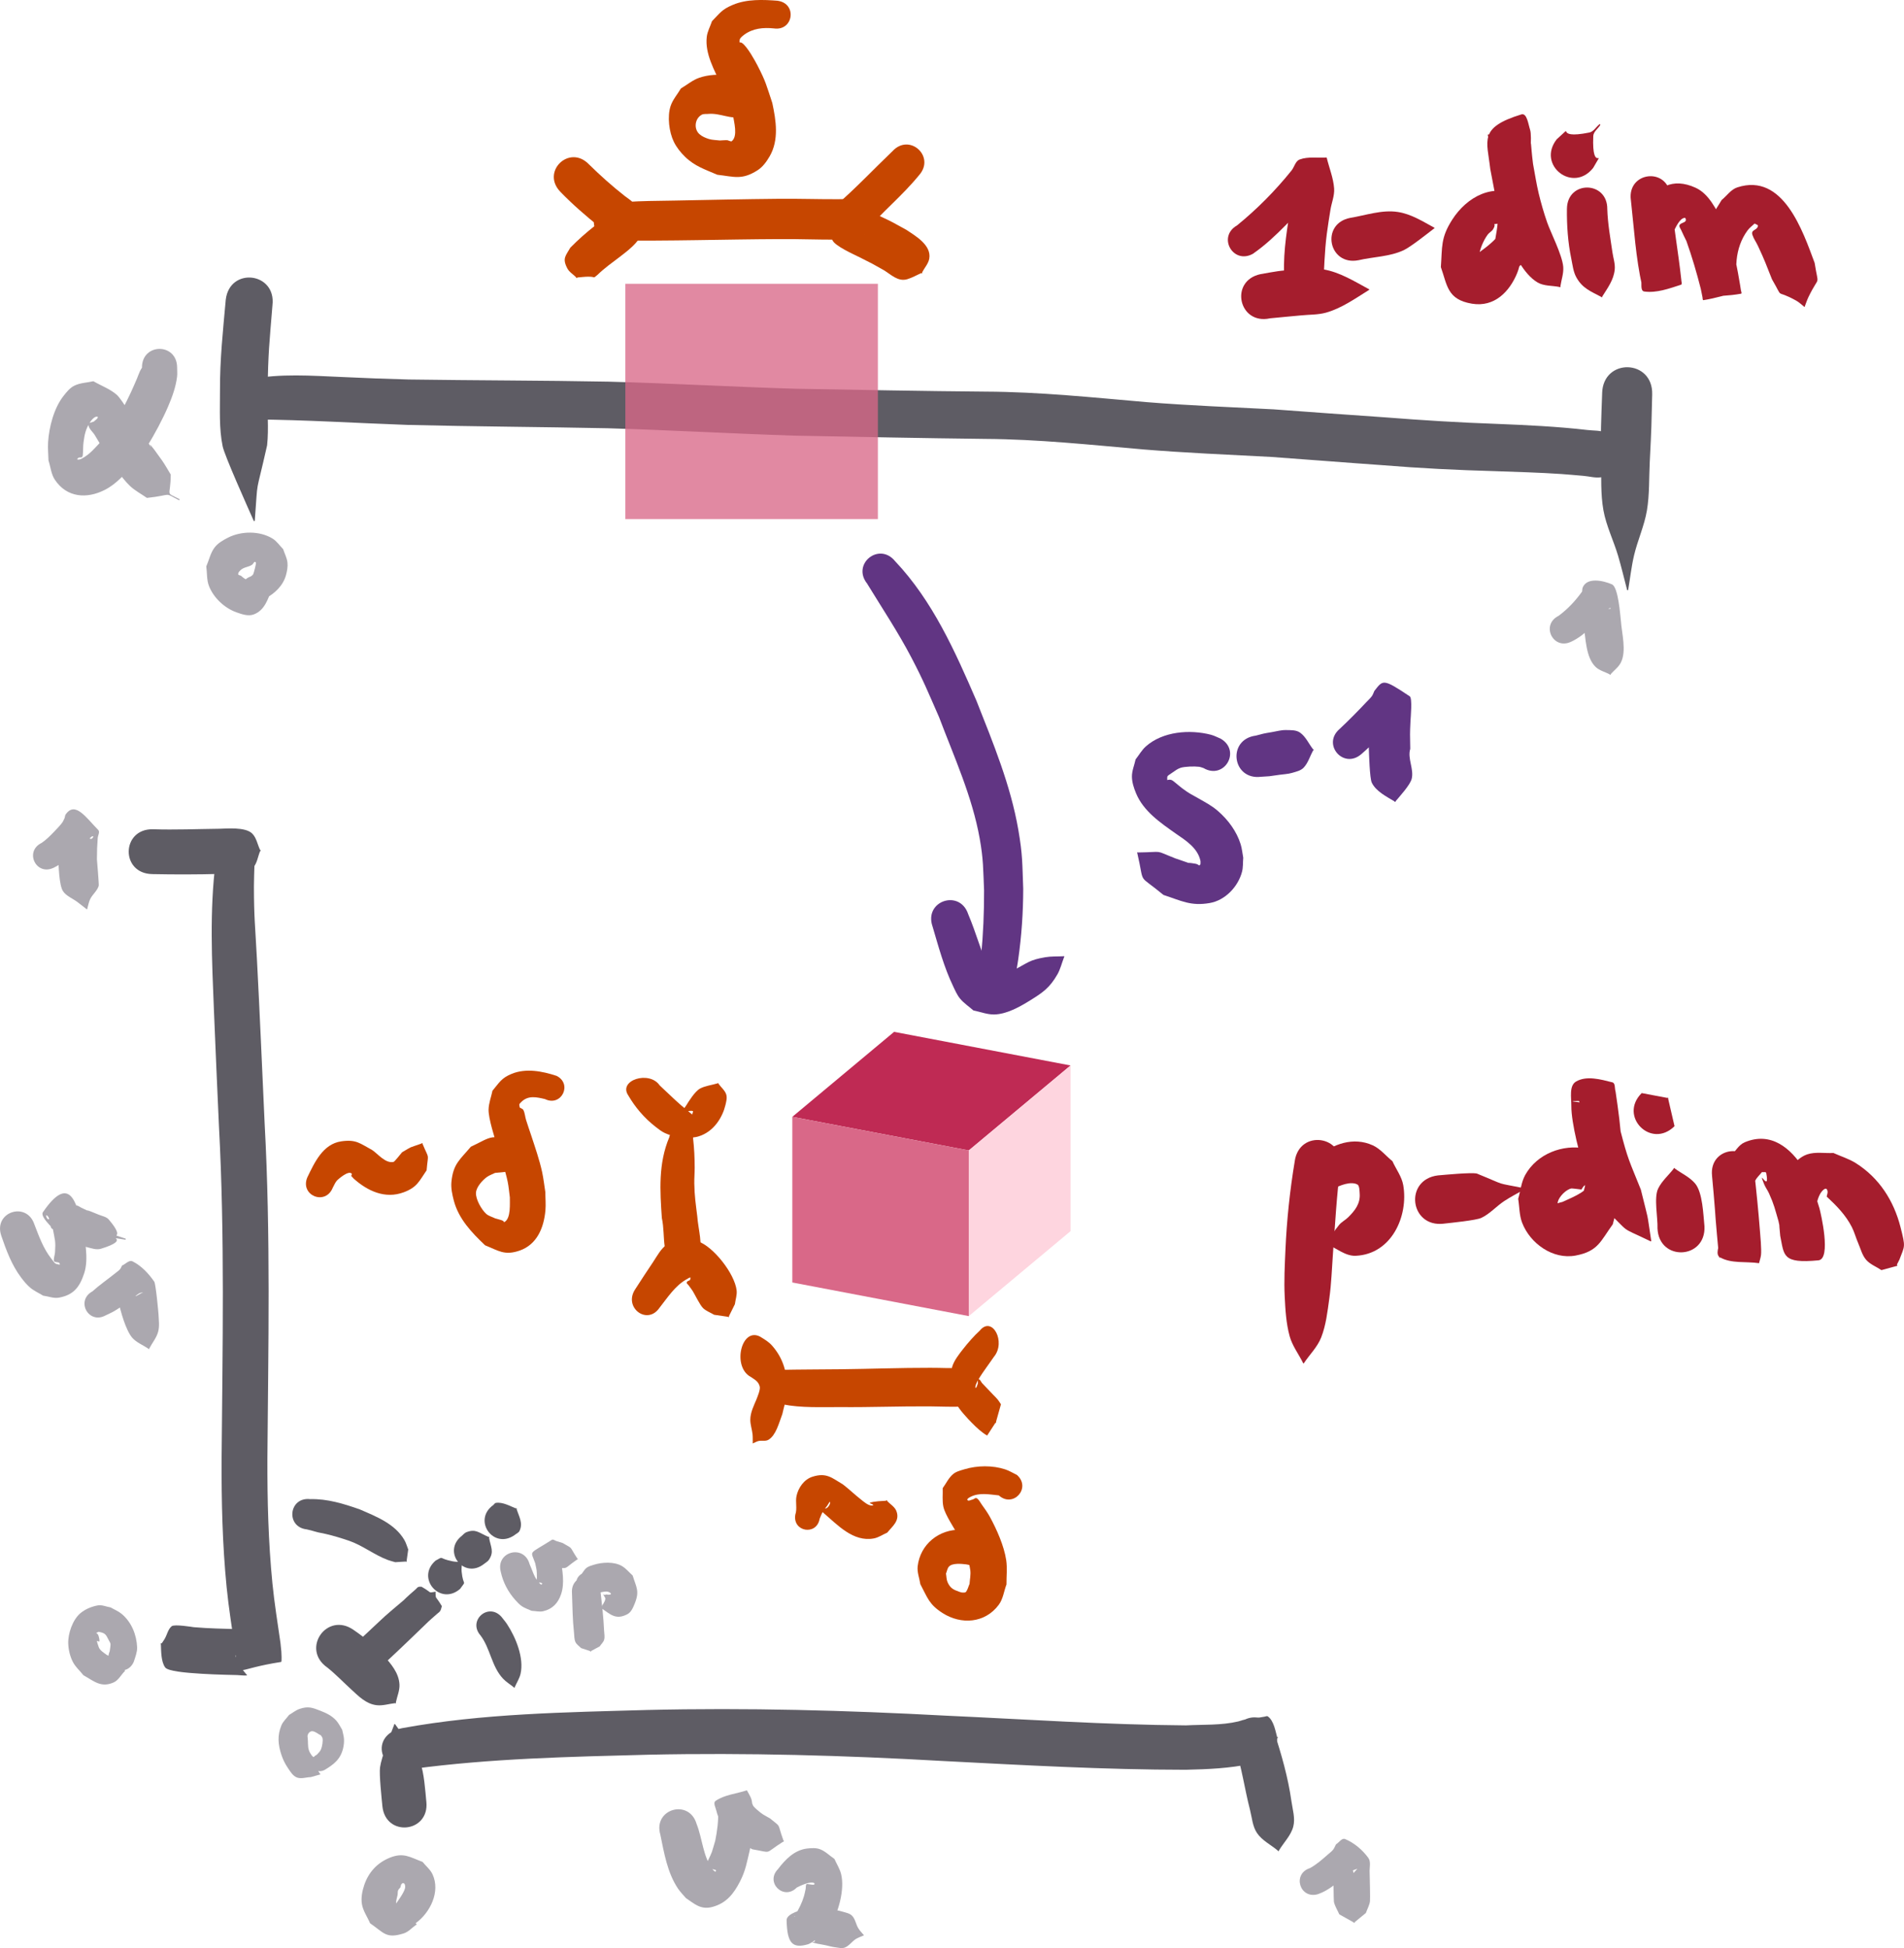 <?xml version="1.0" encoding="UTF-8" standalone="no"?>
<!-- Created with Inkscape (http://www.inkscape.org/) -->

<svg
   width="369.636"
   height="378.234"
   viewBox="0 0 97.8 100.074"
   version="1.1"
   id="svg5"
   xmlns="http://www.w3.org/2000/svg"
   xmlns:svg="http://www.w3.org/2000/svg">
  <defs
     id="defs2" />
  <g
     id="layer1"
     transform="translate(-61.715,-46.604)">
    <path
       style="opacity:1;fill:#5e5c64;stroke:none;stroke-width:0.265"
       id="path1007"
       d="m 73.311,61.999 c -0.144,1.623 -0.305,3.061 -0.297,4.709 0.004,0.942 -0.053,1.9 0.138,2.823 0.101,0.488 1.275,3.1 1.592,3.818 0.007,0.042 0.066,0.031 0.059,-0.01 v 0 c 0.179,-2.357 0.004,-1.066 0.632,-3.858 0.095,-0.886 -0.003,-1.782 0.016,-2.673 0.05,-2.274 0.089,-2.418 0.259,-4.527 0.199,-1.696 -2.2,-1.977 -2.399,-0.281 z" />
    <path
       style="opacity:1;fill:#5e5c64;stroke:none;stroke-width:0.265"
       id="path1009"
       d="m 74.748,68.15 c 2.633,0.019 5.262,0.188 7.893,0.281 3.431,0.086 6.862,0.102 10.293,0.172 3.204,0.094 6.403,0.278 9.606,0.38 3.261,0.063 6.523,0.13 9.784,0.167 2.697,0.016 5.384,0.302 8.068,0.537 2.202,0.182 4.41,0.272 6.617,0.389 1.899,0.135 3.796,0.29 5.695,0.422 1.928,0.159 3.859,0.255 5.792,0.308 1.141,0.041 2.282,0.07 3.422,0.148 0.375,0.026 0.748,0.062 1.122,0.093 0.305,0.025 0.612,0.119 0.915,0.074 0.254,-0.037 0.469,-0.209 0.703,-0.313 0.176,-0.186 0.353,-0.371 0.529,-0.557 0.041,0.013 0.059,-0.044 0.018,-0.057 v 0 c -0.102,-0.273 -0.205,-0.547 -0.307,-0.82 -0.228,-0.182 -0.415,-0.434 -0.685,-0.545 -0.3,-0.124 -0.641,-0.099 -0.963,-0.137 -1.553,-0.18 -3.117,-0.252 -4.678,-0.315 -1.903,-0.067 -3.802,-0.184 -5.7,-0.334 -1.912,-0.13 -3.824,-0.271 -5.735,-0.412 -2.179,-0.113 -4.359,-0.195 -6.534,-0.371 -2.747,-0.237 -5.495,-0.528 -8.255,-0.539 -3.245,-0.026 -6.489,-0.091 -9.734,-0.147 -3.212,-0.095 -6.421,-0.28 -9.634,-0.365 -3.42,-0.064 -6.841,-0.061 -10.262,-0.111 -2.517,-0.08 -0.935,-0.023 -3.436,-0.128 -1.569,-0.066 -3.164,-0.189 -4.718,0.115 -1.461,0.129 -1.278,2.195 0.183,2.066 z" />
    <path
       style="opacity:1;fill:#5e5c64;stroke:none;stroke-width:0.265"
       id="path1011"
       d="m 144.011,66.799 c -0.045,1.263 -0.09,2.141 -0.058,3.473 0.02,0.849 -0.027,1.709 0.123,2.545 0.145,0.806 0.52,1.552 0.753,2.337 0.171,0.575 0.307,1.161 0.46,1.741 0.002,0.042 0.062,0.04 0.06,-0.003 v 0 c 0.1,-0.585 0.163,-1.177 0.299,-1.755 0.184,-0.78 0.529,-1.521 0.662,-2.311 0.138,-0.821 0.103,-1.663 0.146,-2.495 0.093,-1.8 0.087,-1.908 0.125,-3.462 0.051,-1.818 -2.52,-1.89 -2.571,-0.072 z" />
    <path
       style="opacity:1;fill:#5e5c64;stroke:none;stroke-width:0.265"
       id="path1070"
       d="m 69.526,91.506 c 1.165,0.024 2.33,0.022 3.495,-0.009 0.379,-0.01 1.343,0.054 1.694,-0.322 0.21,-0.224 0.241,-0.565 0.361,-0.848 0.042,-8.2e-5 0.042,-0.06 -1.17e-4,-0.06 v 0 c -0.136,-0.282 -0.185,-0.626 -0.408,-0.846 -0.354,-0.35 -1.333,-0.249 -1.69,-0.244 -1.135,0.013 -2.27,0.062 -3.406,0.025 -1.629,-0.033 -1.675,2.271 -0.046,2.303 z" />
    <path
       style="opacity:1;fill:#5e5c64;stroke:none;stroke-width:0.265"
       id="path1072"
       d="m 72.794,90.853 c -0.321,2.543 -0.193,5.11 -0.09,7.661 0.083,2.069 0.164,3.836 0.256,5.907 0.306,5.692 0.185,11.391 0.138,17.087 -0.01,2.21 0.04,4.422 0.257,6.623 0.106,1.073 0.281,2.136 0.432,3.203 0.084,-0.723 0.011,0.603 0.031,0.453 0.007,-0.05 -0.046,-0.142 0.004,-0.153 1.982,-0.407 2.433,0.287 2.232,-0.397 -0.243,-0.261 -0.43,-0.59 -0.729,-0.783 -0.215,-0.139 -1.094,-0.152 -1.339,-0.159 -0.779,-0.023 -1.546,-0.036 -2.322,-0.103 -0.053,-0.007 -0.988,-0.163 -1.128,-0.05 -0.194,0.156 -0.237,0.438 -0.363,0.652 -0.047,0.08 -0.102,0.154 -0.153,0.231 -0.031,-0.029 -0.072,0.015 -0.041,0.044 v 0 c 0.014,0.367 0.008,0.903 0.223,1.194 0.146,0.197 1.148,0.265 1.26,0.278 0.813,0.069 1.615,0.093 2.43,0.111 0.17,0.004 0.341,0.036 0.51,0.018 0.026,-0.003 -0.029,-0.044 -0.043,-0.067 -0.192,-0.238 -0.383,-0.476 -0.575,-0.714 0.227,0.883 0.05,0.446 2.373,0.089 0.042,-0.006 0.01,-0.527 0.009,-0.535 -0.012,-0.148 -0.03,-0.295 -0.045,-0.443 -0.146,-1.018 -0.311,-2.035 -0.413,-3.059 -0.211,-2.132 -0.264,-4.274 -0.258,-6.415 0.044,-5.737 0.17,-11.479 -0.142,-17.212 -0.129,-2.815 -0.248,-5.63 -0.396,-8.444 -0.092,-1.755 -0.152,-2.127 -0.154,-3.739 -5.29e-4,-0.366 0.018,-0.732 0.027,-1.098 0.128,-1.409 -1.864,-1.59 -1.992,-0.181 z" />
    <path
       style="opacity:1;fill:#5e5c64;stroke:none;stroke-width:0.265"
       id="path1076"
       d="m 83.614,139.16 c -0.055,-0.567 -0.115,-1.508 -0.317,-2.016 -0.194,-0.488 -0.956,-1.504 -1.276,-1.95 -0.005,-0.042 -0.065,-0.034 -0.059,0.008 v 0 c -0.194,0.514 -0.656,1.662 -0.726,2.19 -0.05,0.371 0.081,1.578 0.121,2.001 0.164,1.597 2.422,1.365 2.258,-0.232 z" />
    <path
       style="opacity:1;fill:#5e5c64;stroke:none;stroke-width:0.286"
       id="path1080"
       d="m 82.916,137.472 c 4.006,-0.539 8.073,-0.624 12.119,-0.729 5.041,-0.108 10.078,0.036 15.107,0.323 4.153,0.214 8.311,0.449 12.473,0.451 1.126,-0.026 2.266,-0.07 3.363,-0.31 0.09,-0.019 0.291,-0.084 0.351,-0.101 0.003,0.024 -0.462,0.066 -0.132,0.036 0.295,-0.019 0.578,-0.102 0.87,-0.135 0.027,-0.003 0.07,0.012 0.08,-0.01 0.165,-0.342 0.129,-0.734 0.173,-1.102 0.049,-0.003 0.044,-0.063 -0.005,-0.06 v 0 c -0.072,-0.23 -0.159,-0.845 -0.48,-1.061 -0.047,-0.032 -0.119,0.011 -0.178,0.017 -0.267,0.038 -0.53,0.1 -0.799,0.127 0.136,-0.008 -0.341,0.034 -0.349,0.06 -0.067,0.021 -0.118,0.037 -0.19,0.056 -0.87,0.206 -1.802,0.156 -2.692,0.202 -4.109,-0.03 -8.209,-0.312 -12.311,-0.498 -5.116,-0.275 -10.238,-0.415 -15.365,-0.292 -4.201,0.12 -8.455,0.177 -12.58,0.933 -1.72,0.331 -1.175,2.424 0.545,2.092 z" />
    <path
       style="opacity:1;fill:#5e5c64;stroke:none;stroke-width:0.265"
       id="path1082"
       d="m 125.156,136.352 c 0.344,1.049 0.489,2.15 0.764,3.215 0.105,0.406 0.128,0.856 0.364,1.203 0.262,0.385 0.711,0.6 1.067,0.9 0.006,0.042 0.066,0.033 0.059,-0.009 v 0 c 0.246,-0.412 0.62,-0.77 0.737,-1.235 0.106,-0.424 -0.038,-0.874 -0.099,-1.307 -0.169,-1.201 -0.51,-2.391 -0.885,-3.541 -0.547,-1.419 -2.555,-0.646 -2.007,0.774 z" />
    <rect
       style="opacity:0.778;fill:#d96888;fill-opacity:1;stroke:none;stroke-width:0.265"
       id="rect1138"
       width="12.972"
       height="12.087"
       x="93.836"
       y="61.182" />
    <path
       style="opacity:1;fill:#c64600;stroke:none;stroke-width:0.265"
       id="path1329"
       d="m 90.498,56.457 c 0.63,0.65 1.313,1.243 2.02,1.807 0.432,0.344 0.353,0.158 0.436,0.405 -0.088,-0.218 -0.175,-0.436 -0.263,-0.653 -0.023,-0.03 -0.034,-0.104 -0.069,-0.089 -0.132,0.057 -0.226,0.176 -0.339,0.265 -0.453,0.358 -0.872,0.725 -1.275,1.137 -0.233,0.419 -0.425,0.539 -0.153,1.061 0.099,0.19 0.301,0.305 0.452,0.458 -0.008,0.042 0.051,0.053 0.059,0.011 v 0 c 0.182,-0.014 0.364,-0.04 0.547,-0.042 0.456,-0.006 0.212,0.126 0.493,-0.094 0.361,-0.352 0.754,-0.625 1.154,-0.932 0.331,-0.255 0.994,-0.748 1.094,-1.172 0.094,-0.397 -0.059,-0.815 -0.088,-1.222 -0.125,-0.142 -0.237,-0.296 -0.374,-0.426 -0.121,-0.115 -0.265,-0.203 -0.396,-0.306 -0.644,-0.506 -1.254,-1.052 -1.838,-1.627 -1.004,-1.032 -2.463,0.388 -1.459,1.419 z" />
    <path
       style="opacity:1;fill:#c64600;stroke:none;stroke-width:0.265"
       id="path1333"
       d="m 93.251,58.954 c 2.829,0.04 5.659,-0.056 8.488,-0.068 1.007,-0.009 2.014,0.035 3.02,0.028 0.033,-2.3e-4 1.047,-0.007 1.168,-0.059 0.142,-0.062 0.226,-0.213 0.339,-0.32 0.06,-0.229 0.12,-0.457 0.18,-0.686 0.042,-0.002 0.04,-0.062 -0.003,-0.06 v 0 c -0.083,-0.222 -0.166,-0.444 -0.25,-0.666 -0.114,-0.095 -0.202,-0.234 -0.341,-0.285 -0.144,-0.053 -0.307,-0.01 -0.46,-0.01 -0.208,-1.03e-4 -0.416,0.008 -0.624,0.009 -1.014,0.005 -2.028,-0.031 -3.043,-0.021 -1.774,0.017 -3.547,0.055 -5.321,0.09 -1.117,0.021 -1.56,0.012 -2.598,0.075 -0.196,0.012 -0.392,0.035 -0.587,0.052 -1.357,0.023 -1.325,1.943 0.032,1.92 z" />
    <path
       style="opacity:1;fill:#c64600;stroke:none;stroke-width:0.265"
       id="path1335"
       d="m 107.547,54.38 c -0.95,0.91 -1.853,1.871 -2.846,2.734 -0.513,0.584 -0.723,0.65 -0.225,1.83 0.127,0.3 1.106,0.732 1.406,0.883 0.745,0.374 0.528,0.262 1.23,0.655 0.37,0.222 0.724,0.605 1.202,0.466 0.253,-0.074 0.483,-0.211 0.725,-0.316 0.029,0.031 0.073,-0.01 0.044,-0.041 v 0 c 0.121,-0.233 0.318,-0.441 0.364,-0.7 0.124,-0.698 -0.728,-1.182 -1.183,-1.484 -0.71,-0.39 -0.642,-0.368 -1.374,-0.711 -0.179,-0.084 -0.346,-0.207 -0.54,-0.241 -0.047,-0.008 -0.01,0.095 -0.018,0.142 -0.065,0.354 -0.129,0.708 -0.201,1.06 -0.008,0.04 0.006,-0.082 0.009,-0.122 0.868,-1.028 1.926,-1.879 2.777,-2.924 0.871,-0.968 -0.498,-2.199 -1.368,-1.231 z" />
    <path
       style="opacity:1;fill:#c64600;stroke:none;stroke-width:0.265"
       id="path1339"
       d="m 101.674,46.643 c -0.763,-0.059 -1.596,-0.095 -2.319,0.211 -0.568,0.24 -0.646,0.407 -1.068,0.838 -0.09,0.269 -0.237,0.526 -0.269,0.808 -0.1,0.859 0.394,1.713 0.737,2.453 0.44,0.948 0.309,0.64 0.615,1.6 0.037,0.281 0.264,1.059 -0.075,1.308 -0.033,0.024 -0.188,-0.054 -0.214,-0.055 -0.131,-0.006 -0.262,0.009 -0.394,0.014 -0.188,-0.026 -0.383,-0.021 -0.564,-0.078 -0.174,-0.055 -0.352,-0.13 -0.487,-0.253 -0.299,-0.274 -0.228,-0.807 0.128,-0.994 0.102,-0.053 0.228,-0.027 0.342,-0.041 0.599,-0.051 1.137,0.291 1.739,0.161 0.259,-0.056 0.5,-0.175 0.75,-0.263 0.034,0.026 0.07,-0.022 0.036,-0.048 v 0 c -0.053,-0.32 -0.004,-0.675 -0.16,-0.959 -0.52,-0.949 -1.944,-1.056 -2.841,-0.746 -0.343,0.118 -0.627,0.366 -0.941,0.549 -0.176,0.301 -0.42,0.572 -0.529,0.904 -0.178,0.539 -0.077,1.336 0.167,1.837 0.139,0.286 0.345,0.542 0.572,0.765 0.507,0.494 1.027,0.65 1.659,0.926 0.863,0.098 1.257,0.287 2.066,-0.228 0.267,-0.17 0.464,-0.442 0.623,-0.716 0.49,-0.845 0.329,-1.849 0.137,-2.743 -0.31,-0.926 -0.319,-1.071 -0.765,-1.934 -0.11,-0.213 -0.518,-0.968 -0.796,-1.151 -0.036,-0.024 -0.084,-0.023 -0.126,-0.035 0.011,-0.06 5.29e-4,-0.129 0.033,-0.181 0.051,-0.082 0.128,-0.145 0.206,-0.202 0.454,-0.333 0.982,-0.383 1.526,-0.327 1.003,0.149 1.213,-1.269 0.21,-1.418 z" />
    <path
       style="opacity:1;fill:#c64600;stroke:none;stroke-width:0.216"
       id="path1351"
       d="m 100.277,117.334 c 0.163,0.121 0.392,0.209 0.463,0.498 0.041,0.168 -0.134,0.558 -0.173,0.668 -0.124,0.298 -0.311,0.656 -0.312,1.036 -6.6e-4,0.255 0.088,0.493 0.115,0.745 0.015,0.139 0.007,0.282 0.011,0.423 -0.016,0.035 0.016,0.069 0.032,0.035 v 0 c 0.088,-0.037 0.174,-0.089 0.264,-0.11 0.172,-0.04 0.36,0.031 0.521,-0.07 0.377,-0.237 0.523,-0.839 0.703,-1.317 0.073,-0.346 0.19,-0.678 0.22,-1.038 0.087,-1.062 -0.199,-1.851 -0.744,-2.472 -0.187,-0.213 -0.402,-0.329 -0.614,-0.462 -0.969,-0.518 -1.456,1.546 -0.487,2.065 z" />
    <path
       style="opacity:1;fill:#c64600;stroke:none;stroke-width:0.216"
       id="path1355"
       d="m 101.631,118.663 c 0.094,0.027 0.188,0.062 0.283,0.081 0.968,0.195 2.003,0.137 2.98,0.143 1.535,0.014 3.069,-0.049 4.603,-0.037 0.551,0.005 1.101,0.034 1.652,0.011 0.005,-2.7e-4 0.208,1.1e-4 0.233,-0.042 0.105,-0.175 0.033,-0.847 0.031,-0.946 0.028,-0.002 0.026,-0.062 -0.002,-0.06 v 0 c -0.016,-0.247 -0.02,-0.495 -0.047,-0.74 -0.007,-0.069 -0.021,-0.145 -0.054,-0.194 -0.023,-0.035 -0.195,-0.008 -0.203,-0.007 -0.534,0.03 -1.07,-0.005 -1.604,-0.003 -1.537,-0.003 -3.073,0.057 -4.609,0.073 -1.046,0.011 -2.092,0.011 -3.137,0.032 -0.793,-0.132 -0.917,1.558 -0.124,1.69 z" />
    <path
       style="opacity:1;fill:#c64600;stroke:none;stroke-width:0.216"
       id="path1357"
       d="m 112.051,114.949 c -0.315,0.289 -0.608,0.625 -0.889,0.984 -0.173,0.222 -0.459,0.577 -0.544,0.908 -0.071,0.279 -0.067,0.588 -0.1,0.883 0.106,0.328 0.179,0.686 0.319,0.985 0.142,0.304 0.584,0.768 0.793,0.981 0.252,0.256 0.507,0.495 0.79,0.659 0.143,-0.219 0.285,-0.439 0.428,-0.658 0.021,0.029 0.048,-0.015 0.027,-0.044 v 0 c 0.085,-0.301 0.17,-0.602 0.254,-0.904 -0.054,-0.08 -0.103,-0.167 -0.161,-0.239 -0.074,-0.091 -0.155,-0.166 -0.234,-0.248 -0.215,-0.226 -0.357,-0.37 -0.57,-0.598 -0.061,-0.066 -0.108,-0.212 -0.183,-0.2 -0.054,0.008 -0.028,0.157 -0.042,0.235 -0.035,0.069 -0.051,0.183 -0.106,0.207 -0.034,0.015 -0.013,-0.115 0.005,-0.162 0.13,-0.337 0.531,-0.862 0.723,-1.14 0.068,-0.098 0.137,-0.195 0.206,-0.293 0.637,-0.765 -0.081,-2.122 -0.718,-1.357 z" />
    <path
       style="opacity:1;fill:#c64600;stroke:none;stroke-width:0.265"
       id="path1361"
       d="m 103.815,124.627 c 0.051,-0.114 0.089,-0.234 0.152,-0.341 0.071,-0.122 0.161,-0.232 0.245,-0.345 0.044,-0.059 0.134,-0.244 0.141,-0.171 0.009,0.101 -0.059,0.203 -0.132,0.273 -0.081,0.077 -0.233,0.057 -0.302,0.145 -0.032,0.041 0.059,0.085 0.088,0.127 0.719,0.613 1.531,1.516 2.592,1.318 0.246,-0.046 0.459,-0.199 0.689,-0.298 0.264,-0.328 0.673,-0.616 0.465,-1.122 -0.087,-0.211 -0.311,-0.335 -0.467,-0.502 0.01,-0.041 -0.048,-0.055 -0.058,-0.014 v 0 c -0.182,0.015 -0.607,0.02 -0.837,0.106 -0.01,0.004 0.012,0.017 0.018,0.026 0.014,0.006 0.277,0.094 0.102,0.113 -0.197,0.021 -0.471,-0.23 -0.569,-0.306 -0.319,-0.248 -0.608,-0.532 -0.929,-0.777 -0.551,-0.323 -0.836,-0.628 -1.565,-0.396 -0.436,0.138 -0.731,0.571 -0.82,0.991 -0.066,0.311 0.046,0.644 -0.06,0.953 -0.157,0.882 1.09,1.103 1.247,0.221 z" />
    <path
       style="opacity:1;fill:#c64600;stroke:none;stroke-width:0.273"
       id="path1371"
       d="m 95.601,113.772 c 0.402,-0.513 0.782,-1.101 1.346,-1.431 0.276,-0.162 0.245,-0.147 0.216,0.016 -0.058,0.04 -0.154,0.051 -0.174,0.121 -0.017,0.058 0.062,0.102 0.095,0.151 0.069,0.1 0.148,0.191 0.212,0.294 0.123,0.198 0.377,0.735 0.538,0.884 0.163,0.15 0.376,0.225 0.564,0.337 0.236,0.034 0.473,0.069 0.709,0.103 0.022,0.039 0.073,0.006 0.051,-0.033 v 0 c 0.102,-0.205 0.204,-0.41 0.305,-0.614 0.03,-0.237 0.117,-0.474 0.089,-0.711 -0.104,-0.869 -1.193,-2.24 -1.972,-2.515 -0.299,-0.106 -0.626,-0.081 -0.94,-0.121 -0.222,0.094 -0.463,0.15 -0.667,0.283 -0.304,0.198 -0.513,0.598 -0.708,0.893 -0.308,0.467 -0.623,0.929 -0.922,1.403 -0.626,0.943 0.63,1.883 1.256,0.94 z" />
    <path
       style="opacity:1;fill:#c64600;stroke:none;stroke-width:0.219"
       id="path1377"
       d="m 96.096,105.018 c -0.574,1.35 -0.48,2.767 -0.385,4.155 0.107,0.49 0.078,0.988 0.149,1.48 0.064,0.441 0.083,0.694 0.482,1.05 0.135,0.12 0.332,0.2 0.499,0.3 0.004,0.029 0.064,0.025 0.06,-0.004 v 0 c 0.37,-0.29 0.572,-0.383 0.711,-0.789 0.225,-0.652 -0.035,-1.462 -0.081,-2.119 -0.081,-0.668 -0.14,-1.017 -0.153,-1.691 -0.005,-0.268 0.02,-0.535 0.02,-0.803 2.64e-4,-0.504 -0.025,-1.009 -0.082,-1.511 0.072,-0.591 -1.147,-0.661 -1.219,-0.07 z" />
    <path
       style="opacity:1;fill:#c64600;stroke:none;stroke-width:0.219"
       id="path1381"
       d="m 93.989,102.879 c 0.337,0.58 0.802,1.147 1.409,1.616 0.148,0.114 0.295,0.233 0.479,0.319 0.219,0.102 0.476,0.158 0.715,0.237 0.325,-0.021 0.674,0.024 0.976,-0.062 0.847,-0.244 1.272,-1.044 1.407,-1.609 0.044,-0.185 0.1,-0.378 0.041,-0.561 -0.064,-0.198 -0.264,-0.363 -0.396,-0.545 0.016,-0.027 -0.039,-0.043 -0.055,-0.016 v 0 c -0.296,0.087 -0.634,0.127 -0.888,0.263 -0.27,0.145 -0.593,0.672 -0.724,0.885 -0.051,0.083 -0.141,0.163 -0.136,0.253 0.007,0.114 0.641,-0.107 0.47,0.112 -0.005,0.138 0.016,0.1 -0.281,-0.134 -0.427,-0.337 -0.804,-0.711 -1.189,-1.071 -0.074,-0.069 -0.146,-0.139 -0.219,-0.208 -0.537,-0.78 -2.146,-0.259 -1.609,0.521 z" />
    <path
       style="opacity:1;fill:#c64600;stroke:none;stroke-width:0.265"
       id="path1385"
       d="m 78.801,107.63 c 0.069,-0.122 0.118,-0.258 0.208,-0.366 0.064,-0.076 0.607,-0.554 0.768,-0.372 0.027,0.03 -0.014,0.08 -0.021,0.12 0.046,0.05 0.092,0.099 0.138,0.148 0.706,0.625 1.601,1.048 2.557,0.692 0.695,-0.259 0.793,-0.572 1.177,-1.129 0.081,-0.947 0.155,-0.495 -0.207,-1.355 0.015,-0.04 -0.042,-0.061 -0.056,-0.021 v 0 c -0.733,0.262 -0.404,0.105 -0.997,0.448 -0.021,0.024 -0.386,0.484 -0.433,0.495 -0.423,0.1 -0.823,-0.431 -1.111,-0.614 -0.618,-0.332 -0.809,-0.552 -1.578,-0.442 -0.951,0.136 -1.381,1.102 -1.746,1.853 -0.385,0.92 0.916,1.464 1.301,0.544 z" />
    <path
       style="opacity:1;fill:#c64600;stroke:none;stroke-width:0.265"
       id="path1391"
       d="m 90.291,101.867 c -0.717,-0.236 -1.558,-0.4 -2.289,-0.102 -0.534,0.217 -0.635,0.445 -0.991,0.87 -0.067,0.322 -0.192,0.637 -0.2,0.965 -0.011,0.452 0.312,1.451 0.435,1.854 0.176,0.575 0.421,1.254 0.545,1.848 0.056,0.268 0.075,0.543 0.113,0.814 -0.01,0.269 0.071,1.078 -0.282,1.266 -0.025,0.013 -0.038,-0.044 -0.063,-0.059 -0.035,-0.021 -0.073,-0.035 -0.112,-0.048 -0.1,-0.032 -0.202,-0.057 -0.303,-0.086 -0.152,-0.077 -0.33,-0.117 -0.456,-0.231 -0.237,-0.214 -0.544,-0.741 -0.524,-1.084 0.017,-0.295 0.339,-0.649 0.56,-0.807 0.127,-0.091 0.28,-0.14 0.42,-0.211 0.482,-0.034 0.955,-0.111 1.437,-0.168 0.034,0.026 0.07,-0.022 0.037,-0.048 v 0 c -0.149,-0.352 -0.169,-0.794 -0.448,-1.055 -1.015,-0.948 -1.318,-0.508 -2.271,-0.073 -0.558,0.665 -0.903,0.872 -0.995,1.794 -0.033,0.328 0.04,0.663 0.124,0.982 0.249,0.937 0.924,1.642 1.604,2.287 0.69,0.276 0.994,0.54 1.772,0.272 0.907,-0.313 1.25,-1.197 1.327,-2.066 0.028,-0.313 -0.004,-0.628 -0.005,-0.942 -0.054,-0.34 -0.091,-0.684 -0.163,-1.02 -0.133,-0.619 -0.372,-1.309 -0.57,-1.91 -0.085,-0.26 -0.178,-0.517 -0.258,-0.778 -0.051,-0.167 -0.058,-0.35 -0.137,-0.506 -0.033,-0.066 -0.122,-0.083 -0.183,-0.125 -0.031,-0.173 -0.063,-0.153 0.094,-0.304 0.349,-0.334 0.776,-0.232 1.199,-0.133 0.847,0.414 1.433,-0.785 0.585,-1.198 z" />
    <path
       style="opacity:1;fill:#c64600;stroke:none;stroke-width:0.265"
       id="path1397"
       d="m 113.958,122.375 c -0.203,-0.096 -0.395,-0.219 -0.609,-0.289 -0.653,-0.215 -1.439,-0.204 -2.094,-0.006 -0.206,0.062 -0.431,0.115 -0.594,0.257 -0.223,0.193 -0.35,0.475 -0.524,0.713 0.013,0.321 -0.033,0.649 0.037,0.963 0.098,0.436 0.58,1.117 0.773,1.504 0.237,0.477 0.542,1.22 0.609,1.755 0.029,0.231 -0.026,0.464 -0.04,0.696 -0.06,0.135 -0.091,0.287 -0.179,0.406 -0.032,0.043 -0.101,0.041 -0.154,0.041 -0.067,-1.5e-4 -0.134,-0.019 -0.197,-0.042 -0.298,-0.108 -0.459,-0.177 -0.6,-0.496 -0.06,-0.136 -0.053,-0.292 -0.08,-0.438 0.051,-0.119 0.065,-0.262 0.151,-0.358 0.175,-0.196 0.655,-0.143 0.872,-0.118 0.136,0.016 0.274,0.079 0.409,0.054 0.268,-0.05 0.514,-0.181 0.771,-0.272 0.185,0.11 0.371,0.22 0.556,0.329 0.032,0.027 0.071,-0.018 0.039,-0.046 v 0 c -0.152,-0.175 -0.304,-0.35 -0.455,-0.524 -0.182,-0.345 -0.246,-0.784 -0.545,-1.034 -0.273,-0.229 -0.673,-0.276 -1.028,-0.285 -1.127,-0.031 -2.094,0.747 -2.224,1.878 -0.035,0.307 0.091,0.612 0.137,0.918 0.371,0.697 0.439,1.037 1.145,1.487 0.949,0.605 2.176,0.528 2.885,-0.429 0.222,-0.299 0.263,-0.697 0.395,-1.045 -0.004,-0.413 0.046,-0.83 -0.013,-1.238 -0.108,-0.735 -0.488,-1.586 -0.84,-2.232 -0.123,-0.226 -0.276,-0.434 -0.425,-0.643 -0.079,-0.11 -0.138,-0.25 -0.256,-0.315 -0.061,-0.034 -0.132,0.044 -0.198,0.066 -0.09,0.011 -0.212,0.103 -0.269,0.033 -0.049,-0.06 0.089,-0.134 0.158,-0.17 0.456,-0.233 0.97,-0.12 1.448,-0.074 0.738,0.664 1.677,-0.379 0.939,-1.044 z" />
    <path
       style="opacity:1;fill:#613583;stroke:none;stroke-width:0.265"
       id="path1454"
       d="m 106.261,76.594 c 0.768,1.256 1.584,2.481 2.267,3.787 0.651,1.245 0.85,1.761 1.424,3.066 0.772,2.043 1.7,4.068 2.086,6.233 0.192,1.077 0.177,1.578 0.224,2.663 0.004,1.119 -0.043,2.239 -0.151,3.353 -0.022,0.23 -0.054,0.459 -0.083,0.688 -0.021,0.171 -0.079,0.342 -0.067,0.514 0.008,0.128 0.083,0.243 0.125,0.365 0.195,0.105 0.389,0.21 0.584,0.315 -0.016,0.039 0.039,0.062 0.056,0.023 v 0 c 0.238,-0.001 0.477,-0.003 0.715,-0.004 0.101,-0.119 0.236,-0.216 0.303,-0.358 0.094,-0.199 0.252,-1.206 0.272,-1.349 0.173,-1.202 0.255,-2.416 0.257,-3.63 -0.051,-1.314 -0.025,-1.717 -0.251,-3.027 -0.397,-2.299 -1.297,-4.467 -2.148,-6.624 -1.099,-2.542 -2.253,-5.138 -4.181,-7.176 -0.82,-1.012 -2.251,0.147 -1.431,1.159 z" />
    <path
       style="opacity:1;fill:#613583;stroke:none;stroke-width:0.265"
       id="path1456"
       d="m 109.609,94.174 c 0.308,1.04 0.591,2.106 1.062,3.088 0.107,0.223 0.205,0.457 0.363,0.646 0.194,0.233 0.454,0.402 0.681,0.603 0.355,0.069 0.703,0.212 1.064,0.206 0.643,-0.011 1.316,-0.393 1.838,-0.716 0.657,-0.406 1.016,-0.653 1.41,-1.34 0.158,-0.275 0.229,-0.592 0.344,-0.887 0.034,-0.025 -0.002,-0.073 -0.036,-0.048 v 0 c -0.308,0.017 -0.62,-0.002 -0.924,0.05 -0.843,0.143 -0.879,0.281 -1.601,0.647 -0.197,0.1 -0.401,0.186 -0.602,0.279 -0.104,0.048 -0.226,0.068 -0.311,0.144 -0.035,0.031 -0.003,0.092 -0.004,0.139 -0.279,-0.024 -0.129,0.022 -0.346,-0.477 -0.418,-0.961 -0.691,-1.977 -1.099,-2.942 -0.431,-1.3 -2.27,-0.69 -1.839,0.61 z" />
    <path
       style="opacity:1;fill:#613583;stroke:none;stroke-width:0.265"
       id="path1466"
       d="m 124.417,84.55 c -0.169,-0.068 -0.331,-0.159 -0.508,-0.204 -1.077,-0.279 -2.468,-0.172 -3.334,0.599 -0.213,0.189 -0.354,0.446 -0.53,0.67 -0.063,0.296 -0.192,0.586 -0.188,0.888 0.004,0.291 0.098,0.578 0.209,0.847 0.385,0.932 1.259,1.521 2.046,2.077 0.513,0.352 1.126,0.739 1.264,1.399 0.012,0.057 2.6e-4,0.116 2.7e-4,0.174 -0.019,0.02 -0.031,0.051 -0.057,0.059 -0.015,0.005 -0.086,-0.049 -0.097,-0.053 -0.033,-0.014 -0.066,-0.026 -0.101,-0.032 -0.731,-0.126 0.098,0.101 -1.031,-0.274 -1.155,-0.453 -0.522,-0.322 -1.915,-0.306 -0.032,-0.028 -0.072,0.016 -0.04,0.045 v 0 c 0.398,1.711 -0.039,0.992 1.342,2.138 0.917,0.298 1.397,0.585 2.377,0.415 0.797,-0.138 1.455,-0.841 1.656,-1.598 0.063,-0.236 0.043,-0.487 0.064,-0.73 -0.044,-0.23 -0.063,-0.466 -0.132,-0.69 -0.207,-0.669 -0.65,-1.263 -1.175,-1.716 -0.318,-0.275 -0.634,-0.435 -0.993,-0.642 -0.39,-0.219 -0.474,-0.25 -0.825,-0.51 -0.112,-0.083 -0.215,-0.176 -0.324,-0.263 -0.182,-0.145 -0.238,-0.227 -0.456,-0.168 0.003,-0.247 -0.034,-0.173 0.279,-0.393 0.129,-0.09 0.259,-0.188 0.409,-0.236 0.216,-0.069 0.705,-0.083 0.948,-0.053 0.079,0.01 0.153,0.044 0.229,0.066 1.067,0.624 1.95,-0.885 0.883,-1.509 z" />
    <path
       style="opacity:1;fill:#613583;stroke:none;stroke-width:0.265"
       id="path1468"
       d="m 126.496,86.506 c 0.513,-0.031 0.306,-0.009 0.933,-0.1 0.218,-0.032 0.443,-0.037 0.655,-0.1 0.209,-0.062 0.447,-0.111 0.596,-0.27 0.229,-0.244 0.322,-0.587 0.483,-0.881 0.042,-7.93e-4 0.041,-0.061 -0.001,-0.06 v 0 c -0.224,-0.286 -0.374,-0.65 -0.672,-0.859 -0.204,-0.143 -0.487,-0.124 -0.736,-0.129 -0.23,-0.004 -0.457,0.063 -0.684,0.101 -0.495,0.083 -0.455,0.08 -0.849,0.184 -1.494,0.194 -1.22,2.307 0.275,2.113 z" />
    <path
       style="opacity:1;fill:#613583;stroke:none;stroke-width:0.265"
       id="path1470"
       d="m 131.637,85.347 c 0.534,-0.461 1.016,-0.977 1.507,-1.482 0.098,-0.101 0.185,-0.214 0.295,-0.302 0.079,-0.063 0.176,-0.096 0.264,-0.144 0.033,-0.017 0.136,-0.044 0.099,-0.052 -0.531,-0.104 -1.076,-0.132 -1.605,-0.243 -0.049,-0.01 -0.079,-0.161 -0.097,-0.115 -0.056,0.148 -0.029,0.315 -0.039,0.472 -0.047,0.764 -0.033,0.776 -0.034,1.603 0.009,0.201 0.04,1.497 0.151,1.726 0.219,0.453 0.767,0.718 1.165,0.962 0.008,0.042 0.067,0.031 0.059,-0.011 v 0 c 0.208,-0.246 0.739,-0.826 0.823,-1.142 0.132,-0.499 -0.226,-1.051 -0.072,-1.548 -0.011,-0.815 -0.023,-0.689 0.013,-1.441 0.009,-0.184 0.102,-1.163 -0.038,-1.256 -1.387,-0.927 -1.369,-0.845 -1.817,-0.279 -0.043,0.09 -0.072,0.19 -0.131,0.272 -0.08,0.111 -0.185,0.202 -0.279,0.302 -0.445,0.474 -0.902,0.938 -1.377,1.382 -0.916,0.786 0.196,2.082 1.112,1.296 z" />
    <path
       style="opacity:1;fill:#a51d2d;stroke:none;stroke-width:0.265"
       id="path1551"
       d="m 126.083,59.632 c 1.238,-0.86 2.175,-2.053 3.269,-3.071 0.168,-0.157 0.751,-0.379 0.529,-0.442 -0.366,-0.104 -0.738,0.185 -1.107,0.278 -0.182,-0.13 -0.378,-0.536 -0.547,-0.39 -0.261,0.225 -0.126,0.678 -0.183,1.019 -0.197,1.192 -0.414,2.425 -0.372,3.639 0.01,0.272 0.068,0.54 0.102,0.811 0.323,0.14 0.645,0.279 0.968,0.419 0.004,0.042 0.064,0.036 0.06,-0.006 v 0 c 0.291,-0.163 0.581,-0.326 0.872,-0.488 0.06,-0.94 0.072,-1.849 0.194,-2.788 0.053,-0.412 0.12,-0.823 0.186,-1.233 0.059,-0.366 0.216,-0.726 0.189,-1.096 -0.039,-0.543 -0.256,-1.059 -0.383,-1.589 -0.462,0.034 -0.951,-0.06 -1.385,0.101 -0.221,0.082 -0.273,0.384 -0.421,0.568 -0.83,1.034 -1.77,1.982 -2.798,2.819 -1.026,0.585 -0.199,2.037 0.828,1.451 z" />
    <path
       style="opacity:1;fill:#a51d2d;stroke:none;stroke-width:0.265"
       id="path1553"
       d="m 126.947,62.956 c 0.533,-0.057 1.067,-0.097 1.6,-0.151 0.424,-0.043 0.861,-0.026 1.272,-0.139 0.79,-0.217 1.514,-0.73 2.197,-1.156 0.042,-0.001 0.041,-0.061 -0.002,-0.06 v 0 c -0.733,-0.395 -1.481,-0.867 -2.323,-1.008 -0.446,-0.075 -0.906,-0.008 -1.358,0.013 -0.902,0.041 -1.074,0.093 -1.879,0.233 -1.604,0.348 -1.112,2.617 0.492,2.269 z" />
    <path
       style="opacity:1;fill:#a51d2d;stroke:none;stroke-width:0.265"
       id="path1555"
       d="m 131.491,59.972 c 0.763,-0.179 1.603,-0.178 2.326,-0.516 0.355,-0.166 1.215,-0.85 1.552,-1.109 0.042,-0.003 0.039,-0.063 -0.004,-0.06 v 0 c -0.588,-0.319 -1.167,-0.69 -1.849,-0.794 -0.821,-0.126 -1.649,0.172 -2.446,0.303 -1.538,0.297 -1.118,2.473 0.42,2.176 z" />
    <path
       style="opacity:1;fill:#a51d2d;stroke:none;stroke-width:0.265"
       id="path1557"
       d="m 137.701,61.341 c 0.245,-0.068 0.499,-0.107 0.734,-0.205 1.031,-0.429 2.172,-1.39 2.23,-2.599 0.016,-0.336 -0.12,-0.662 -0.18,-0.994 -0.23,-0.279 -0.376,-0.658 -0.691,-0.836 -1.355,-0.763 -2.737,0.01 -3.486,1.183 -0.599,0.937 -0.507,1.393 -0.582,2.435 0.333,0.942 0.326,1.67 1.602,1.88 1.15,0.189 1.927,-0.62 2.318,-1.575 0.338,-0.825 0.428,-2.892 0.493,-3.75 0.038,-0.558 0.075,-1.116 0.115,-1.674 0.01,-0.137 0.174,-1.576 0.054,-1.94 -0.094,-0.286 -0.16,-0.873 -0.448,-0.785 -2.212,0.679 -1.76,1.339 -1.597,2.801 0.318,1.645 0.573,3.418 1.518,4.855 0.244,0.372 0.528,0.748 0.91,0.975 0.33,0.196 0.752,0.156 1.128,0.234 0.026,0.033 0.073,-0.004 0.047,-0.037 v 0 c 0.049,-0.332 0.172,-0.661 0.146,-0.995 -0.049,-0.608 -0.648,-1.773 -0.825,-2.281 -0.171,-0.49 -0.314,-0.99 -0.436,-1.494 -0.121,-0.501 -0.194,-1.012 -0.291,-1.517 -0.282,-2.229 0.331,-0.39 -1.911,-0.788 -0.261,-0.046 -0.124,-0.579 -0.353,-0.714 -0.167,-0.099 0.072,0.382 0.112,0.572 0.08,0.378 0.19,0.75 0.246,1.132 0.076,0.515 0.099,1.036 0.149,1.554 -0.036,0.559 -0.019,1.123 -0.108,1.676 -0.372,2.301 -0.168,0.454 -0.61,1.659 -0.014,0.038 0.007,0.557 -0.067,0.562 -0.119,0.008 -0.145,-0.188 -0.218,-0.282 -0.008,-0.202 -0.05,-0.405 -0.025,-0.606 0.049,-0.382 0.228,-0.816 0.455,-1.13 0.075,-0.104 0.206,-0.162 0.275,-0.271 0.218,-0.343 -0.115,-0.237 0.239,-0.291 0.046,0.023 0.112,0.025 0.139,0.069 0.323,0.507 -1.118,1.407 -1.431,1.654 -1.076,0.246 -0.727,1.768 0.349,1.521 z" />
    <path
       style="opacity:1;fill:#a51d2d;stroke:none;stroke-width:0.265"
       id="path1559"
       d="m 142.201,57.325 c -0.01,0.856 0.049,1.728 0.224,2.568 0.067,0.323 0.1,0.667 0.259,0.956 0.316,0.574 0.75,0.722 1.274,1.004 0.012,0.041 0.07,0.024 0.058,-0.017 v 0 c 0.274,-0.44 0.59,-0.848 0.641,-1.395 0.027,-0.29 -0.075,-0.578 -0.117,-0.867 -0.107,-0.738 -0.242,-1.475 -0.266,-2.223 0.019,-1.465 -2.053,-1.493 -2.072,-0.028 z" />
    <path
       style="opacity:1;fill:#a51d2d;stroke:none;stroke-width:0.265"
       id="path1561"
       d="m 143.552,55.224 c 0.677,-1.192 -0.085,0.416 0.002,-1.633 0.009,-0.219 0.235,-0.371 0.353,-0.556 0.028,-0.032 -0.017,-0.072 -0.045,-0.04 v 0 c -0.171,0.139 -0.297,0.374 -0.513,0.417 -1.945,0.392 -0.631,-0.585 -1.673,0.347 -1.036,1.327 0.841,2.791 1.876,1.465 z" />
    <path
       style="opacity:1;fill:#a51d2d;stroke:none;stroke-width:0.265"
       id="path1563"
       d="m 145.485,56.865 c 0.164,1.481 0.25,2.979 0.579,4.437 0.279,-0.612 -0.166,0.334 1.753,-0.66 0.074,-0.039 -0.085,-0.146 -0.11,-0.226 -0.057,-0.184 -0.111,-0.37 -0.136,-0.561 -0.088,-0.693 -0.023,-0.719 0.123,-1.386 0.064,-0.11 0.286,-0.659 0.557,-0.674 0.056,-0.003 0.077,0.117 0.044,0.163 -0.072,0.1 -0.253,0.095 -0.308,0.206 -0.039,0.08 0.046,0.173 0.081,0.255 0.083,0.194 0.181,0.381 0.272,0.571 0.286,0.803 0.527,1.626 0.737,2.452 0.036,0.143 0.054,0.291 0.088,0.435 0.012,0.05 -0.002,0.153 0.049,0.145 0.632,-0.099 1.244,-0.296 1.865,-0.444 -0.296,-1.045 -0.267,-2.233 0.401,-3.139 0.1,-0.136 0.241,-0.235 0.362,-0.353 0.057,0.043 0.185,0.059 0.171,0.129 -0.047,0.233 -0.374,0.174 -0.284,0.455 0.063,0.196 0.191,0.366 0.278,0.553 0.358,0.764 0.414,0.941 0.727,1.728 0.653,1.121 0.077,0.451 1.243,1.095 0.143,0.079 0.26,0.197 0.39,0.295 0.011,0.041 0.069,0.026 0.058,-0.015 v 0 c 0.062,-0.158 0.113,-0.321 0.187,-0.473 0.584,-1.198 0.515,-0.441 0.313,-1.744 -0.606,-1.623 -1.611,-4.65 -3.972,-3.88 -0.328,0.107 -0.537,0.433 -0.805,0.649 -0.157,0.27 -0.344,0.525 -0.47,0.811 -0.584,1.33 -0.573,2.766 -0.44,4.179 0.636,-0.059 1.279,-0.061 1.907,-0.177 0.056,-0.01 0.002,-0.115 -0.006,-0.172 -0.022,-0.17 -0.056,-0.339 -0.084,-0.509 -0.172,-1.044 -0.408,-2.066 -0.848,-3.037 -0.354,-0.605 -0.691,-1.399 -1.393,-1.723 -1.184,-0.546 -2.072,-0.047 -2.573,1.039 -0.133,0.288 -0.18,0.609 -0.27,0.914 -0.038,0.339 -0.103,0.677 -0.115,1.018 -0.016,0.468 0.068,1.25 0.158,1.726 0.041,0.213 -0.056,0.601 0.159,0.631 0.633,0.088 1.277,-0.151 1.885,-0.347 0.085,-0.027 0.011,-0.178 0.017,-0.267 -0.159,-1.453 -0.417,-2.894 -0.558,-4.349 -0.179,-1.438 -2.212,-1.185 -2.033,0.253 z" />
    <path
       style="opacity:1;fill:#a51d2d;stroke:none;stroke-width:0.265"
       id="path1593"
       d="m 128.222,106.245 c -0.252,1.509 -0.413,3.038 -0.48,4.567 -0.035,0.794 -0.077,1.59 -0.038,2.383 0.034,0.687 0.072,1.384 0.254,2.048 0.135,0.491 0.456,0.91 0.684,1.365 -0.003,0.042 0.057,0.047 0.06,0.004 v 0 c 0.292,-0.434 0.685,-0.816 0.876,-1.303 0.249,-0.635 0.324,-1.327 0.418,-2.003 0.108,-0.769 0.131,-1.547 0.188,-2.321 0.109,-1.466 0.184,-2.934 0.375,-4.393 0.246,-1.653 -2.092,-2.001 -2.338,-0.348 z" />
    <path
       style="opacity:1;fill:#a51d2d;stroke:none;stroke-width:0.265"
       id="path1595"
       d="m 129.933,107.898 c 0.095,-0.075 0.179,-0.166 0.284,-0.226 0.295,-0.168 0.889,-0.409 1.228,-0.217 0.105,0.06 0.104,0.366 0.11,0.447 0.044,0.524 -0.232,0.881 -0.593,1.237 -0.142,0.14 -0.33,0.231 -0.458,0.383 -0.245,0.29 -0.435,0.622 -0.653,0.933 -0.042,0.007 -0.033,0.066 0.009,0.059 v 0 c 0.497,0.2 0.955,0.622 1.49,0.599 1.849,-0.079 2.718,-2.045 2.444,-3.626 -0.077,-0.444 -0.371,-0.822 -0.556,-1.233 -0.337,-0.272 -0.617,-0.636 -1.011,-0.815 -0.99,-0.451 -2.053,-0.074 -2.82,0.589 -0.393,0.34 -0.523,0.618 -0.772,1.035 -0.59,0.918 0.708,1.752 1.298,0.835 z" />
    <path
       style="opacity:1;fill:#a51d2d;stroke:none;stroke-width:0.265"
       id="path1601"
       d="m 135.879,109.462 c 0.373,-0.042 1.655,-0.169 1.923,-0.295 0.441,-0.207 0.771,-0.595 1.177,-0.864 0.333,-0.22 0.69,-0.401 1.036,-0.601 0.042,-0.007 0.032,-0.066 -0.01,-0.059 v 0 c -1.602,-0.323 -0.788,-0.085 -2.432,-0.754 -0.31,-0.065 -1.621,0.064 -1.997,0.095 -1.753,0.214 -1.45,2.693 0.302,2.479 z" />
    <path
       style="opacity:1;fill:#a51d2d;stroke:none;stroke-width:0.265"
       id="path1603"
       d="m 142.341,110.246 c 0.866,-0.14 1.974,-0.549 2.47,-1.332 0.173,-0.273 0.348,-0.576 0.362,-0.899 0.018,-0.403 -0.18,-0.785 -0.27,-1.178 -0.609,-0.635 -0.81,-1.042 -1.729,-1.23 -1.185,-0.241 -2.508,0.268 -3.113,1.351 -0.208,0.373 -0.243,0.82 -0.364,1.23 0.068,0.409 0.054,0.84 0.203,1.227 0.406,1.06 1.576,1.907 2.75,1.686 1.156,-0.218 1.278,-0.741 1.906,-1.605 0.262,-1.048 0.456,-1.583 0.503,-2.651 0.02,-0.446 -0.017,-0.892 -0.041,-1.338 -0.051,-0.954 -0.179,-1.889 -0.319,-2.833 -0.054,-0.157 -0.002,-0.429 -0.163,-0.47 -0.602,-0.153 -1.325,-0.355 -1.863,-0.044 -0.371,0.214 -0.242,0.833 -0.245,1.261 -0.006,0.868 0.456,2.681 0.746,3.427 0.236,0.608 0.581,1.168 0.871,1.751 1.56,1.49 0.725,0.935 2.436,1.762 0.026,0.033 0.073,-0.003 0.047,-0.037 v 0 c -0.256,-1.671 -0.087,-0.8 -0.53,-2.609 -0.605,-1.513 -0.656,-1.502 -1.065,-3.091 -0.103,-0.399 -0.095,-0.83 -0.256,-1.21 -0.032,-0.076 -0.166,0.032 -0.248,0.021 -2.118,-0.277 -2.248,-0.271 -1.609,-0.275 0.065,0.159 0.147,0.312 0.195,0.476 0.376,1.283 0.397,2.668 0.098,3.97 -0.062,0.272 -0.174,0.53 -0.26,0.795 -0.057,0.135 -0.122,0.267 -0.172,0.405 -0.024,0.065 -0.012,0.143 -0.048,0.203 -0.244,0.407 -0.733,-0.172 -0.856,-0.382 -0.015,-0.093 -0.067,-0.187 -0.046,-0.279 0.06,-0.267 0.423,-0.64 0.699,-0.693 0.034,-0.006 0.432,0.044 0.515,0.055 0.054,-0.07 0.088,-0.16 0.162,-0.208 0.038,-0.025 0.132,-0.032 0.135,0.013 0.019,0.311 -1.047,0.721 -1.279,0.835 -1.341,0.268 -0.963,2.165 0.378,1.897 z" />
    <path
       style="opacity:1;fill:#a51d2d;stroke:none;stroke-width:0.265"
       id="path1605"
       d="m 149.266,109.603 c -0.061,-0.596 -0.09,-1.741 -0.483,-2.206 -0.278,-0.329 -0.693,-0.511 -1.039,-0.766 -0.006,-0.042 -0.065,-0.034 -0.059,0.008 v 0 c -0.267,0.342 -0.611,0.635 -0.8,1.025 -0.226,0.466 -0.009,1.51 -0.032,2.044 0.074,1.706 2.487,1.601 2.413,-0.105 z" />
    <path
       style="opacity:1;fill:#a51d2d;stroke:none;stroke-width:0.265"
       id="path1607"
       d="m 147.728,104.456 c -0.109,-0.471 -0.219,-0.943 -0.328,-1.414 0.027,-0.032 -0.018,-0.071 -0.046,-0.039 v 0 c -0.437,-0.083 -0.875,-0.165 -1.312,-0.248 -1.202,1.192 0.484,2.893 1.686,1.7 z" />
    <path
       style="opacity:1;fill:#a51d2d;stroke:none;stroke-width:0.265"
       id="path1609"
       d="m 149.655,107.011 c 0.028,0.309 0.058,0.618 0.084,0.928 0.149,1.769 0.021,0.391 0.167,2.075 0.022,0.253 0.043,0.507 0.07,0.759 0.016,0.146 -0.012,0.31 0.062,0.437 0.042,0.071 0.035,-0.161 0.053,-0.241 0.615,-0.099 1.299,0.003 1.845,-0.296 0.187,-0.102 -0.148,-0.401 -0.194,-0.609 -0.069,-0.313 -0.131,-0.629 -0.151,-0.948 -0.041,-0.665 -0.005,-1.249 0.281,-1.857 0.08,-0.17 0.231,-0.297 0.347,-0.445 0.073,0.015 0.205,-0.028 0.219,0.046 0.207,1.099 -0.48,-0.353 -0.109,0.572 0.067,0.167 0.179,0.312 0.253,0.476 0.264,0.585 0.3,0.792 0.483,1.416 0.108,0.503 0.149,0.655 0.222,1.126 0.011,0.071 -0.01,0.277 0.024,0.214 0.113,-0.206 0.002,-0.594 0.226,-0.669 1.603,-0.537 1.776,0.718 1.527,-0.322 -0.075,-0.59 -0.153,-1.233 0.164,-1.776 0.033,-0.057 0.304,-0.422 0.36,-0.098 0.015,0.091 -0.03,0.182 -0.045,0.272 0.501,0.465 0.976,0.947 1.291,1.565 0.136,0.267 0.21,0.561 0.33,0.835 0.125,0.287 0.2,0.611 0.405,0.848 0.207,0.239 0.525,0.354 0.787,0.531 0.261,-0.071 0.523,-0.143 0.784,-0.214 0.042,0.003 0.047,-0.057 0.005,-0.06 v 0 c 0.045,-0.088 0.09,-0.177 0.135,-0.265 0.275,-0.728 0.322,-0.623 0.056,-1.667 -0.346,-1.358 -1.094,-2.532 -2.295,-3.29 -0.357,-0.225 -0.768,-0.348 -1.152,-0.522 -0.449,0.024 -0.92,-0.07 -1.346,0.072 -0.338,0.113 -0.613,0.386 -0.842,0.658 -0.754,0.895 -0.654,2.449 -0.544,3.528 0.207,1.003 0.09,1.436 1.961,1.257 0.678,-0.065 0.117,-2.444 0.055,-2.669 -0.237,-0.747 -0.381,-1.348 -0.804,-2.029 -0.664,-1.068 -1.695,-1.934 -3.038,-1.365 -0.31,0.131 -0.48,0.471 -0.721,0.706 -0.12,0.311 -0.28,0.61 -0.361,0.934 -0.239,0.957 -0.219,2.395 -0.216,3.393 10e-4,0.291 -0.227,0.728 0.025,0.873 0.586,0.339 1.34,0.203 2.01,0.304 0.034,-0.142 0.085,-0.281 0.102,-0.426 0.032,-0.279 -0.039,-1.044 -0.055,-1.237 -0.081,-1.023 -0.181,-2.044 -0.298,-3.063 -0.173,-1.528 -2.334,-1.284 -2.161,0.245 z" />
    <path
       style="fill:#aba8af;stroke-width:0.265"
       id="path712"
       d="m 69.006,65.495 c -0.033,0.056 -0.071,0.108 -0.098,0.167 -0.06,0.13 -0.107,0.265 -0.161,0.397 -0.1,0.227 -0.195,0.457 -0.3,0.681 -0.29,0.616 -0.573,1.179 -0.949,1.75 -0.175,0.266 -0.379,0.512 -0.569,0.769 -0.348,0.361 -0.568,0.659 -1.002,0.898 -0.07,0.039 -0.157,0.07 -0.235,0.051 -0.036,-0.009 0.029,-0.074 0.062,-0.092 0.054,-0.03 0.142,0.007 0.182,-0.041 0.049,-0.06 0.028,-0.153 0.042,-0.229 0.009,-0.172 0.005,-0.346 0.027,-0.517 0.052,-0.404 0.111,-0.686 0.331,-1.029 0.065,-0.101 0.145,-0.197 0.245,-0.262 0.044,-0.029 0.168,-0.054 0.159,-0.002 -0.016,0.096 -0.13,0.144 -0.195,0.216 -0.096,0.055 -0.295,0.056 -0.289,0.166 0.012,0.21 0.219,0.359 0.328,0.538 0.167,0.275 0.328,0.554 0.5,0.826 0.339,0.539 0.847,1.351 1.311,1.789 0.258,0.243 0.579,0.408 0.868,0.611 1.35,-0.145 0.83,-0.31 1.634,0.111 0.038,0.02 0.065,-0.034 0.028,-0.053 v 0 c -0.749,-0.39 -0.446,-0.065 -0.44,-1.259 -0.151,-0.244 -0.287,-0.498 -0.452,-0.732 -1.35,-1.907 0.182,0.506 -1.131,-1.575 -0.187,-0.296 -0.923,-1.561 -1.193,-1.793 -0.349,-0.301 -0.798,-0.462 -1.197,-0.693 -0.327,0.076 -0.68,0.079 -0.98,0.229 -0.233,0.116 -0.404,0.334 -0.564,0.539 -0.486,0.624 -0.733,1.59 -0.783,2.364 -0.02,0.312 0.014,0.626 0.021,0.939 0.108,0.329 0.134,0.698 0.325,0.986 0.618,0.93 1.646,0.993 2.562,0.527 0.624,-0.317 1.008,-0.808 1.483,-1.302 0.232,-0.316 0.483,-0.62 0.697,-0.949 0.353,-0.54 0.816,-1.425 1.072,-2.023 0.211,-0.491 0.401,-1.009 0.466,-1.544 0.019,-0.159 0.001,-0.319 0.002,-0.479 -0.014,-1.277 -1.819,-1.257 -1.805,0.019 z" />
    <path
       style="fill:#aba8af;stroke-width:0.265"
       id="path722"
       d="m 61.775,110.068 c 0.258,0.751 0.538,1.518 1.021,2.159 0.145,0.192 0.298,0.382 0.484,0.535 0.196,0.162 0.434,0.266 0.65,0.399 0.269,0.035 0.54,0.151 0.807,0.104 0.76,-0.135 1.07,-0.548 1.301,-1.247 0.252,-0.761 0.025,-1.793 -0.119,-2.553 -0.285,-1.064 -0.64,-2.583 -2.002,-0.587 -0.182,0.268 0.802,1.089 0.849,1.134 0.517,0.292 0.828,0.514 1.414,0.658 0.234,0.057 0.488,0.153 0.718,0.083 1.678,-0.513 0.059,-0.642 1.242,-0.467 0.041,0.01 0.055,-0.048 0.014,-0.058 v 0 c -1.008,-0.346 0.123,0.162 -0.852,-0.977 -0.125,-0.146 -0.341,-0.176 -0.519,-0.25 -1.418,-0.589 0.308,0.209 -0.901,-0.362 -0.078,-0.037 -0.149,-0.1 -0.234,-0.112 -0.031,-0.004 -0.032,0.058 -0.06,0.072 -0.455,0.224 -0.894,0.496 -1.38,0.639 -0.072,0.021 -0.169,-0.233 -0.1,-0.203 0.238,0.104 0.105,0.66 0.323,0.708 0.107,0.585 0.149,0.602 0.11,1.186 -0.009,0.135 -0.061,0.265 -0.063,0.401 -0.004,0.198 0.334,0.027 0.304,0.242 -0.269,-0.063 -0.2,-0.014 -0.446,-0.33 -0.402,-0.515 -0.622,-1.138 -0.855,-1.74 -0.4,-1.206 -2.106,-0.64 -1.705,0.566 z" />
    <path
       style="fill:#aba8af;stroke-width:0.265"
       id="path726"
       d="m 67.137,114.176 c 0.123,-0.059 0.249,-0.112 0.369,-0.178 0.291,-0.161 0.509,-0.322 0.775,-0.52 0.009,-0.006 0.518,-0.4 0.576,-0.431 0.065,-0.034 0.141,-0.042 0.212,-0.062 -0.121,0.067 -0.243,0.133 -0.364,0.199 -0.325,-0.116 -0.647,-0.457 -0.974,-0.349 -0.206,0.069 0.029,0.435 0.074,0.647 0.098,0.462 0.372,1.464 0.703,1.842 0.218,0.249 0.548,0.372 0.822,0.558 0.011,0.041 0.069,0.026 0.058,-0.015 v 0 c 0.15,-0.285 0.368,-0.543 0.451,-0.854 0.078,-0.293 0.029,-0.606 0.017,-0.909 -0.002,-0.051 -0.136,-1.543 -0.218,-1.662 -0.29,-0.419 -0.661,-0.817 -1.117,-1.044 -0.173,-0.086 -0.359,0.145 -0.539,0.218 -0.034,0.062 -0.056,0.133 -0.102,0.187 -0.064,0.075 -0.148,0.13 -0.225,0.192 -0.395,0.319 -0.816,0.606 -1.193,0.947 -0.873,0.478 -0.197,1.712 0.676,1.234 z" />
    <path
       style="fill:#aba8af;stroke-width:0.265"
       id="path728"
       d="m 95.633,140.85 c 0.195,0.942 0.359,1.949 0.905,2.767 0.118,0.177 0.272,0.327 0.408,0.49 0.43,0.288 0.754,0.618 1.361,0.456 0.723,-0.193 1.096,-0.685 1.412,-1.293 0.298,-0.573 0.361,-1.012 0.511,-1.636 0.132,-0.659 0.197,-1.329 0.162,-2 -0.006,-0.122 -0.04,-0.505 -0.094,-0.642 -0.058,-0.147 -0.145,-0.281 -0.218,-0.421 -0.535,0.181 -1.14,0.223 -1.606,0.543 -0.146,0.1 0.006,0.356 0.045,0.528 0.144,0.625 0.636,1.19 1.141,1.557 0.217,0.158 0.466,0.269 0.699,0.403 1.083,0.179 0.546,0.264 1.585,-0.392 0.041,0.011 0.056,-0.047 0.015,-0.058 v 0 c -0.353,-0.968 -0.074,-0.626 -0.687,-1.134 -0.376,-0.217 -0.374,-0.19 -0.688,-0.463 -0.062,-0.054 -0.122,-0.112 -0.175,-0.175 -0.031,-0.036 -0.028,-0.127 -0.075,-0.121 -0.047,0.006 -0.025,0.091 -0.037,0.136 -0.527,0.13 -1.055,0.26 -1.582,0.39 -0.051,-0.116 -0.104,-0.231 -0.152,-0.348 -0.003,-0.007 0.015,0.01 0.017,0.017 0.012,0.065 0.021,0.13 0.023,0.196 0.019,0.508 -0.049,1.016 -0.149,1.513 -0.213,0.706 -0.111,0.464 -0.406,1.09 -0.049,0.104 -0.2,0.205 -0.153,0.31 0.042,0.093 0.206,0.002 0.304,0.029 0.326,0.091 0.336,0.055 0.26,0.167 -0.048,-0.043 -0.106,-0.078 -0.145,-0.13 -0.49,-0.654 -0.52,-1.585 -0.817,-2.328 -0.387,-1.317 -2.25,-0.769 -1.863,0.548 z" />
    <path
       style="fill:#aba8af;stroke-width:0.265"
       id="path732"
       d="m 102.642,143.568 c 0.157,-0.089 0.743,-0.358 0.907,-0.219 0.019,0.016 -0.003,0.066 -0.028,0.07 -0.091,0.014 -0.183,-0.017 -0.275,-0.025 -0.037,0.002 -0.091,-0.026 -0.111,0.006 -0.041,0.067 -0.021,0.157 -0.037,0.235 -0.026,0.127 -0.051,0.254 -0.087,0.377 -0.1,0.339 -0.255,0.637 -0.43,0.941 -0.019,0.04 -0.033,0.084 -0.059,0.12 -0.005,0.008 -0.015,-0.025 -0.006,-0.027 0.135,-0.04 0.314,-0.194 0.412,-0.094 0.305,0.31 0.483,0.736 0.624,1.148 0.155,0.454 -0.332,0.155 -0.059,0.302 0.488,0.119 -0.048,-0.007 0.631,0.129 0.158,0.032 0.313,0.083 0.473,0.102 0.171,0.02 0.355,0.078 0.515,0.016 0.219,-0.085 0.358,-0.305 0.555,-0.433 0.117,-0.076 0.253,-0.117 0.379,-0.175 0.041,0.01 0.055,-0.049 0.014,-0.058 v 0 c -0.087,-0.109 -0.189,-0.208 -0.26,-0.327 -0.122,-0.204 -0.151,-0.467 -0.316,-0.638 -0.126,-0.132 -0.329,-0.162 -0.504,-0.216 -0.189,-0.058 -0.387,-0.086 -0.582,-0.119 -0.694,-0.114 -0.556,-0.083 -1.259,-0.043 -0.201,0.065 -1.026,0.252 -1.019,0.605 0.025,1.2 0.307,1.468 1.108,1.234 0.141,-0.041 0.655,-0.419 0.744,-0.482 0.12,-0.143 0.257,-0.273 0.36,-0.429 0.444,-0.673 0.785,-1.902 0.586,-2.696 -0.069,-0.274 -0.228,-0.516 -0.342,-0.774 -0.245,-0.165 -0.459,-0.39 -0.734,-0.496 -0.204,-0.079 -0.437,-0.064 -0.654,-0.041 -0.663,0.072 -1.137,0.565 -1.514,1.063 -0.667,0.684 0.299,1.628 0.967,0.944 z" />
    <path
       style="fill:#aba8af;stroke-width:0.265"
       id="path740"
       d="m 68.588,131.963 c 0.071,-0.22 0.181,-0.499 0.171,-0.735 -0.029,-0.65 -0.287,-1.294 -0.795,-1.719 -0.168,-0.14 -0.377,-0.222 -0.566,-0.332 -0.222,-0.034 -0.445,-0.145 -0.666,-0.103 -0.316,0.059 -0.632,0.189 -0.879,0.393 -0.41,0.339 -0.653,1.062 -0.633,1.574 0.012,0.31 0.087,0.626 0.222,0.906 0.132,0.273 0.374,0.478 0.561,0.717 0.526,0.288 0.893,0.658 1.55,0.366 0.243,-0.108 0.374,-0.379 0.561,-0.569 0.042,-0.008 0.03,-0.067 -0.012,-0.059 v 0 c -0.28,-0.301 -0.537,-0.615 -0.916,-0.794 -0.132,-0.099 -0.336,-0.217 -0.399,-0.39 -0.261,-0.72 0.156,0.08 0.002,-0.542 -0.067,-0.268 -0.256,-0.125 -0.006,-0.247 0.351,0.071 0.36,0.123 0.526,0.445 0.03,0.058 0.071,0.114 0.081,0.179 0.01,0.063 -0.028,0.297 -0.04,0.378 -0.376,0.876 0.862,1.408 1.239,0.532 z" />
    <path
       style="fill:#aba8af;stroke-width:0.265"
       id="path744"
       d="m 64.472,91.181 c 0.504,-0.255 0.94,-0.622 1.334,-1.024 0.418,-0.427 0.098,-0.148 0.503,-0.478 0.061,-0.038 0.114,-0.136 0.183,-0.115 0.057,0.017 -0.059,0.154 -0.116,0.135 -0.515,-0.169 -0.954,-0.553 -1.485,-0.661 -0.114,-0.023 -0.064,0.225 -0.084,0.34 -0.099,0.573 -0.08,0.705 -0.1,1.317 0.02,0.331 0.037,1.383 0.246,1.692 0.173,0.256 0.496,0.37 0.742,0.557 0.15,0.114 0.299,0.232 0.448,0.348 0.014,0.04 0.071,0.02 0.057,-0.02 v 0 c 0.05,-0.163 0.074,-0.337 0.151,-0.49 0.121,-0.24 0.361,-0.419 0.436,-0.677 0.017,-0.058 -0.09,-1.298 -0.094,-1.358 0.013,-0.732 -7.94e-4,-0.415 0.041,-1.089 0.009,-0.14 0.125,-0.321 0.026,-0.42 -0.621,-0.627 -1.18,-1.496 -1.671,-0.799 -0.036,0.051 -0.035,0.119 -0.052,0.179 -0.04,0.078 -0.07,0.162 -0.119,0.234 -0.084,0.125 -0.331,0.382 -0.43,0.484 -0.197,0.204 -0.398,0.409 -0.634,0.568 -0.902,0.436 -0.285,1.712 0.617,1.276 z" />
    <path
       style="fill:#aba8af;stroke-width:0.265"
       id="path748"
       d="m 75.041,77.466 c 0.106,-0.041 0.218,-0.068 0.318,-0.123 0.477,-0.262 0.901,-0.658 1.048,-1.203 0.056,-0.208 0.097,-0.427 0.073,-0.641 -0.027,-0.24 -0.148,-0.459 -0.222,-0.688 -0.181,-0.18 -0.325,-0.407 -0.542,-0.54 -0.665,-0.408 -1.618,-0.394 -2.3,-0.043 -0.251,0.129 -0.512,0.278 -0.681,0.504 -0.212,0.281 -0.283,0.645 -0.424,0.967 0.047,0.338 0.014,0.696 0.14,1.013 0.238,0.603 0.795,1.125 1.402,1.344 0.281,0.101 0.609,0.216 0.889,0.113 0.571,-0.209 0.728,-0.788 0.925,-1.26 0.032,-0.028 -0.007,-0.073 -0.039,-0.045 v 0 c -0.833,0.023 -0.087,0.118 -0.687,-0.315 -0.063,-0.045 -0.156,-0.005 -0.231,-0.025 -0.229,-0.061 -0.446,-0.182 -0.618,-0.344 -0.047,-0.026 -0.136,-0.025 -0.142,-0.079 -0.008,-0.076 0.057,-0.146 0.111,-0.2 0.179,-0.178 0.425,-0.156 0.615,-0.296 0.025,-0.018 0.038,-0.049 0.057,-0.073 0.024,-0.022 0.039,-0.066 0.072,-0.067 0.028,-0.001 0.057,0.033 0.059,0.061 0.003,0.059 -0.113,0.528 -0.148,0.584 -0.027,0.044 -0.077,0.068 -0.116,0.103 -0.887,0.311 -0.447,1.566 0.44,1.254 z" />
    <path
       style="fill:#aba8af;stroke-width:0.265"
       id="path756"
       d="m 142.432,79.563 c 0.739,-0.355 1.265,-0.995 1.779,-1.61 0.07,-0.04 0.135,-0.093 0.212,-0.12 0.013,-0.005 0.036,0.036 0.021,0.037 -0.423,0.037 -0.851,0.125 -1.273,0.073 -0.112,-0.014 -0.136,-0.327 -0.224,-0.255 -0.105,0.086 0.027,0.27 0.042,0.405 0.024,0.212 0.049,0.424 0.073,0.636 0.101,0.639 0.104,1.659 0.619,2.141 0.196,0.183 0.475,0.249 0.713,0.373 0.009,0.041 0.068,0.029 0.059,-0.013 v 0 c 0.17,-0.192 0.391,-0.348 0.51,-0.575 0.316,-0.6 0.052,-1.519 0.011,-2.152 -0.037,-0.308 -0.133,-1.738 -0.46,-1.881 -0.452,-0.198 -1.284,-0.379 -1.503,0.163 -0.026,0.065 -0.021,0.138 -0.031,0.207 -0.341,0.475 -0.735,0.899 -1.207,1.247 -0.935,0.465 -0.278,1.788 0.658,1.323 z" />
    <path
       style="fill:#aba8af;stroke-width:0.265"
       id="path758"
       d="m 82.654,145.584 c 0.141,-0.065 0.298,-0.103 0.423,-0.194 0.733,-0.534 1.27,-1.611 0.855,-2.503 -0.115,-0.247 -0.341,-0.425 -0.512,-0.638 -0.647,-0.239 -0.972,-0.5 -1.68,-0.216 -0.656,0.264 -1.105,0.763 -1.323,1.428 -0.099,0.303 -0.163,0.634 -0.113,0.949 0.056,0.354 0.28,0.66 0.42,0.991 0.716,0.492 0.817,0.81 1.73,0.521 0.244,-0.077 0.422,-0.292 0.632,-0.437 0.042,-0.001 0.041,-0.061 -0.001,-0.06 v 0 c -0.133,-0.138 -0.274,-0.268 -0.398,-0.413 -0.408,-0.477 -0.07,-0.225 -0.422,-0.456 -0.05,-0.015 -0.121,-0.002 -0.149,-0.046 -0.114,-0.179 -0.01,-0.388 0.021,-0.562 0.014,-0.078 -0.001,-0.162 0.027,-0.236 0.022,-0.059 0.078,-0.1 0.117,-0.151 0.012,-0.048 0.024,-0.096 0.037,-0.143 0.027,-0.026 0.044,-0.07 0.081,-0.077 0.142,-0.026 0.134,0.206 0.122,0.256 -0.062,0.254 -0.351,0.627 -0.495,0.85 -0.805,0.446 -0.175,1.584 0.63,1.139 z" />
    <path
       style="fill:#aba8af;stroke-width:0.265"
       id="path760"
       d="m 129.432,143.9 c 0.536,-0.192 0.964,-0.575 1.398,-0.93 0.102,-0.084 0.195,-0.182 0.308,-0.25 0.091,-0.055 0.199,-0.077 0.298,-0.115 -0.544,0.595 0.366,-0.279 -1.224,-0.136 -0.143,0.013 -0.004,0.287 -0.004,0.43 2.2e-4,0.096 0.009,1.326 0.025,1.404 0.049,0.227 0.183,0.427 0.275,0.64 0.245,0.137 0.489,0.275 0.734,0.412 0.008,0.042 0.067,0.031 0.059,-0.011 v 0 c 0.191,-0.157 0.382,-0.313 0.572,-0.47 0.071,-0.199 0.179,-0.388 0.212,-0.596 0.017,-0.105 -0.013,-1.394 -0.018,-1.481 -0.015,-0.253 0.081,-0.552 -0.069,-0.756 -0.302,-0.412 -0.72,-0.768 -1.192,-0.965 -0.167,-0.07 -0.312,0.182 -0.468,0.273 -0.049,0.091 -0.083,0.193 -0.148,0.274 -0.079,0.098 -0.184,0.172 -0.279,0.256 -0.282,0.25 -0.573,0.504 -0.904,0.688 -0.943,0.3 -0.52,1.633 0.424,1.334 z" />
    <path
       style="fill:#5e5c64;stroke-width:0.265"
       id="path762"
       d="m 78.526,132.263 c 0.433,0.346 0.816,0.749 1.224,1.121 0.376,0.343 0.757,0.748 1.305,0.815 0.316,0.039 0.633,-0.069 0.95,-0.104 0.029,0.031 0.073,-0.01 0.044,-0.041 v 0 c 0.062,-0.304 0.2,-0.603 0.185,-0.913 -0.028,-0.599 -0.44,-1.071 -0.811,-1.484 -0.455,-0.506 -0.99,-0.942 -1.549,-1.326 -1.366,-0.954 -2.715,0.979 -1.349,1.932 z" />
    <path
       style="fill:#5e5c64;stroke-width:0.265"
       id="path764"
       d="m 80.879,132.529 c 0.532,-0.396 1.002,-0.868 1.485,-1.321 0.404,-0.393 0.818,-0.776 1.22,-1.172 0.183,-0.186 0.385,-0.351 0.579,-0.526 0.056,-0.05 0.124,-0.089 0.164,-0.153 0.046,-0.073 0.056,-0.164 0.084,-0.246 -0.346,-0.577 -0.308,-0.324 -0.325,-0.695 0.026,-0.034 -0.022,-0.07 -0.048,-0.037 v 0 c -0.351,0.057 -0.11,0.051 -0.674,-0.266 -0.055,0.005 -0.114,-0.007 -0.165,0.015 -0.05,0.021 -0.08,0.073 -0.121,0.108 -0.213,0.185 -0.427,0.368 -0.626,0.569 -0.433,0.369 -0.875,0.728 -1.286,1.123 -0.45,0.419 -0.898,0.84 -1.346,1.261 -0.946,0.748 0.111,2.086 1.058,1.338 z" />
    <path
       style="fill:#5e5c64;stroke-width:0.265"
       id="path774"
       d="m 85.347,128.227 c 0.354,-0.5 0.159,-0.081 0.079,-0.899 -0.014,-0.144 0.012,-0.289 0.017,-0.433 0.032,-0.028 -0.007,-0.073 -0.039,-0.046 v 0 c -0.147,-0.014 -0.297,-0.012 -0.442,-0.041 -0.787,-0.155 -0.403,-0.287 -0.872,-0.037 -1.029,0.888 0.227,2.344 1.256,1.456 z" />
    <path
       style="fill:#5e5c64;stroke-width:0.265"
       id="path776"
       d="m 86.569,126.949 c 0.087,-0.073 0.197,-0.125 0.26,-0.219 0.275,-0.414 0.1,-0.638 0.006,-1.131 0.034,-0.025 -0.002,-0.073 -0.036,-0.048 v 0 c -0.509,-0.217 -0.646,-0.427 -1.137,-0.234 -0.091,0.036 -0.152,0.122 -0.228,0.184 -1.024,0.802 0.111,2.25 1.135,1.448 z" />
    <path
       style="fill:#5e5c64;stroke-width:0.265"
       id="path778"
       d="m 88.151,125.456 c 0.083,-0.069 0.202,-0.111 0.249,-0.208 0.193,-0.401 -0.025,-0.736 -0.148,-1.116 0.031,-0.029 -0.011,-0.073 -0.042,-0.043 v 0 c -0.298,-0.117 -0.672,-0.338 -1.027,-0.282 -0.054,0.008 -0.083,0.071 -0.125,0.107 -1.091,0.773 0.002,2.315 1.093,1.543 z" />
    <path
       style="fill:#aba8af;stroke-width:0.265"
       id="path780"
       d="m 87.44,127.357 c 0.113,0.527 0.372,1.02 0.73,1.423 0.109,0.122 0.22,0.247 0.355,0.338 0.151,0.102 0.33,0.155 0.495,0.233 0.2,0.007 0.406,0.066 0.601,0.02 0.474,-0.112 0.758,-0.416 0.913,-0.868 0.198,-0.575 0.064,-1.23 -0.018,-1.811 -0.154,-0.741 -0.245,-1.387 -0.945,0.229 -0.039,0.09 0.181,0.079 0.274,0.113 0.121,0.043 0.246,0.078 0.368,0.117 0.775,-0.002 0.379,0.098 1.145,-0.434 0.042,0.006 0.05,-0.054 0.008,-0.059 v 0 c -0.451,-0.689 -0.176,-0.452 -0.749,-0.79 -0.109,-0.034 -0.217,-0.069 -0.327,-0.102 -0.074,-0.022 -0.159,-0.104 -0.224,-0.063 -1.232,0.785 -1.102,0.507 -0.859,1.206 0.08,0.396 0.082,0.312 0.086,0.73 5.29e-4,0.075 -0.02,0.15 -0.01,0.225 0.008,0.061 0.277,-0.005 0.286,0.11 -0.085,0.044 -0.059,0.045 -0.185,-0.091 -0.241,-0.26 -0.319,-0.616 -0.466,-0.928 -0.284,-1.045 -1.762,-0.644 -1.478,0.401 z" />
    <path
       style="fill:#aba8af;stroke-width:0.265"
       id="path782"
       d="m 91.095,128.44 c 0.024,0.682 0.03,1.368 0.105,2.047 0.017,0.157 0.007,0.325 0.073,0.468 0.059,0.128 0.192,0.207 0.288,0.31 0.154,0.051 0.308,0.102 0.462,0.152 0.003,0.042 0.063,0.038 0.06,-0.004 v 0 c 0.145,-0.078 0.29,-0.156 0.435,-0.234 0.076,-0.115 0.191,-0.212 0.229,-0.345 0.041,-0.147 0.004,-0.306 -0.003,-0.459 -0.03,-0.685 -0.109,-1.367 -0.189,-2.048 -0.08,-1.032 -1.539,-0.919 -1.46,0.113 z" />
    <path
       style="fill:#aba8af;stroke-width:0.265"
       id="path784"
       d="m 92.147,128.347 c 0.257,0.173 0.478,-0.003 0.746,0.015 0.095,0.007 0.224,0.085 0.205,0.124 -0.02,0.04 -0.086,0.026 -0.129,0.039 -0.039,-0.005 -0.077,-0.011 -0.116,-0.016 -0.027,0.009 -0.052,0.027 -0.081,0.027 -0.023,-1.3e-4 -0.068,-0.051 -0.065,-0.028 0.014,0.085 0.113,0.153 0.1,0.238 -0.024,0.152 -0.135,0.276 -0.203,0.414 -0.042,0.003 -0.037,0.063 0.005,0.06 v 0 c 0.435,0.286 0.721,0.627 1.329,0.307 0.206,-0.108 0.305,-0.362 0.391,-0.578 0.244,-0.618 0.067,-0.811 -0.118,-1.412 -0.181,-0.161 -0.336,-0.358 -0.544,-0.482 -0.4,-0.24 -1.029,-0.203 -1.455,-0.068 -0.127,0.04 -0.261,0.075 -0.368,0.155 -0.105,0.079 -0.165,0.204 -0.247,0.306 -0.635,0.388 -0.086,1.286 0.549,0.898 z" />
    <path
       style="fill:#5e5c64;stroke-width:0.265"
       id="path792"
       d="m 77.475,125.169 c 0.076,0.018 0.151,0.036 0.227,0.054 0.114,0.032 0.228,0.068 0.343,0.096 0.135,0.032 0.272,0.054 0.407,0.085 0.404,0.093 0.796,0.215 1.188,0.347 0.702,0.242 1.29,0.723 1.983,0.984 0.129,0.049 0.264,0.08 0.396,0.119 0.179,-0.011 0.358,-0.023 0.537,-0.034 0.027,0.033 0.073,-0.006 0.046,-0.038 v 0 c 0.027,-0.194 0.055,-0.387 0.082,-0.581 -0.065,-0.161 -0.108,-0.332 -0.195,-0.482 -0.489,-0.843 -1.449,-1.211 -2.294,-1.578 -0.821,-0.289 -1.668,-0.551 -2.549,-0.527 -1.099,-0.122 -1.271,1.433 -0.172,1.554 z" />
    <path
       style="fill:#5e5c64;stroke-width:0.265"
       id="path794"
       d="m 86.394,130.612 c 0.513,0.678 0.567,1.595 1.16,2.225 0.16,0.17 0.365,0.293 0.547,0.439 0.009,0.041 0.068,0.028 0.058,-0.013 v 0 c 0.098,-0.223 0.237,-0.433 0.293,-0.67 0.191,-0.819 -0.246,-1.879 -0.691,-2.555 -0.085,-0.13 -0.189,-0.247 -0.283,-0.371 -0.669,-0.767 -1.753,0.179 -1.084,0.946 z" />
    <path
       style="fill:#aba8af;stroke-width:0.265"
       id="path818"
       d="m 78.38,137.53 c 0.475,-0.282 0.831,-0.554 0.962,-1.127 0.035,-0.152 0.051,-0.31 0.042,-0.466 -0.009,-0.162 -0.063,-0.319 -0.094,-0.478 -0.098,-0.153 -0.174,-0.324 -0.295,-0.46 -0.228,-0.257 -0.514,-0.394 -0.826,-0.515 -0.408,-0.158 -0.619,-0.244 -1.066,-0.094 -0.196,0.066 -0.359,0.206 -0.539,0.309 -0.131,0.178 -0.309,0.331 -0.394,0.535 -0.218,0.524 -0.174,0.991 -7.93e-4,1.515 0.077,0.231 0.184,0.456 0.321,0.658 0.129,0.189 0.256,0.416 0.468,0.503 0.223,0.091 0.481,-0.011 0.721,-0.017 0.15,-0.042 0.299,-0.084 0.449,-0.126 0.041,0.011 0.056,-0.047 0.016,-0.058 v 0 c -0.065,-0.1 -0.131,-0.199 -0.196,-0.299 -0.006,-0.143 0.03,-0.293 -0.018,-0.428 -0.031,-0.088 -0.145,-0.121 -0.201,-0.197 -0.063,-0.086 -0.118,-0.181 -0.151,-0.283 -0.063,-0.193 -0.033,-0.42 -0.059,-0.62 -0.002,-0.04 -0.015,-0.081 -0.007,-0.121 0.02,-0.105 0.103,-0.212 0.22,-0.225 0.14,-0.015 0.351,0.159 0.473,0.221 0.024,0.043 0.06,0.082 0.073,0.129 0.038,0.139 -0.019,0.453 -0.075,0.58 -0.053,0.119 -0.129,0.187 -0.215,0.277 -0.557,0.276 -0.166,1.064 0.391,0.788 z" />
    <path
       d="m 102.413,103.975 9.064,1.727 5.228,-4.365 -9.064,-1.727 z"
       style="fill:#bf2a54;fill-rule:evenodd;stroke:none;stroke-width:1.384;stroke-linejoin:round"
       id="path8215" />
    <path
       d="m 111.477,105.702 v 8.51 l 5.228,-4.365 v -8.51 z"
       style="fill:#fed5df;fill-rule:evenodd;stroke:none;stroke-width:1.384;stroke-linejoin:round"
       id="path8217" />
    <path
       d="m 102.413,103.975 9.064,1.727 v 8.51 l -9.064,-1.727 z"
       style="fill:#d96888;fill-rule:evenodd;stroke:none;stroke-width:1.384;stroke-linejoin:round"
       id="path8219" />
  </g>
</svg>
